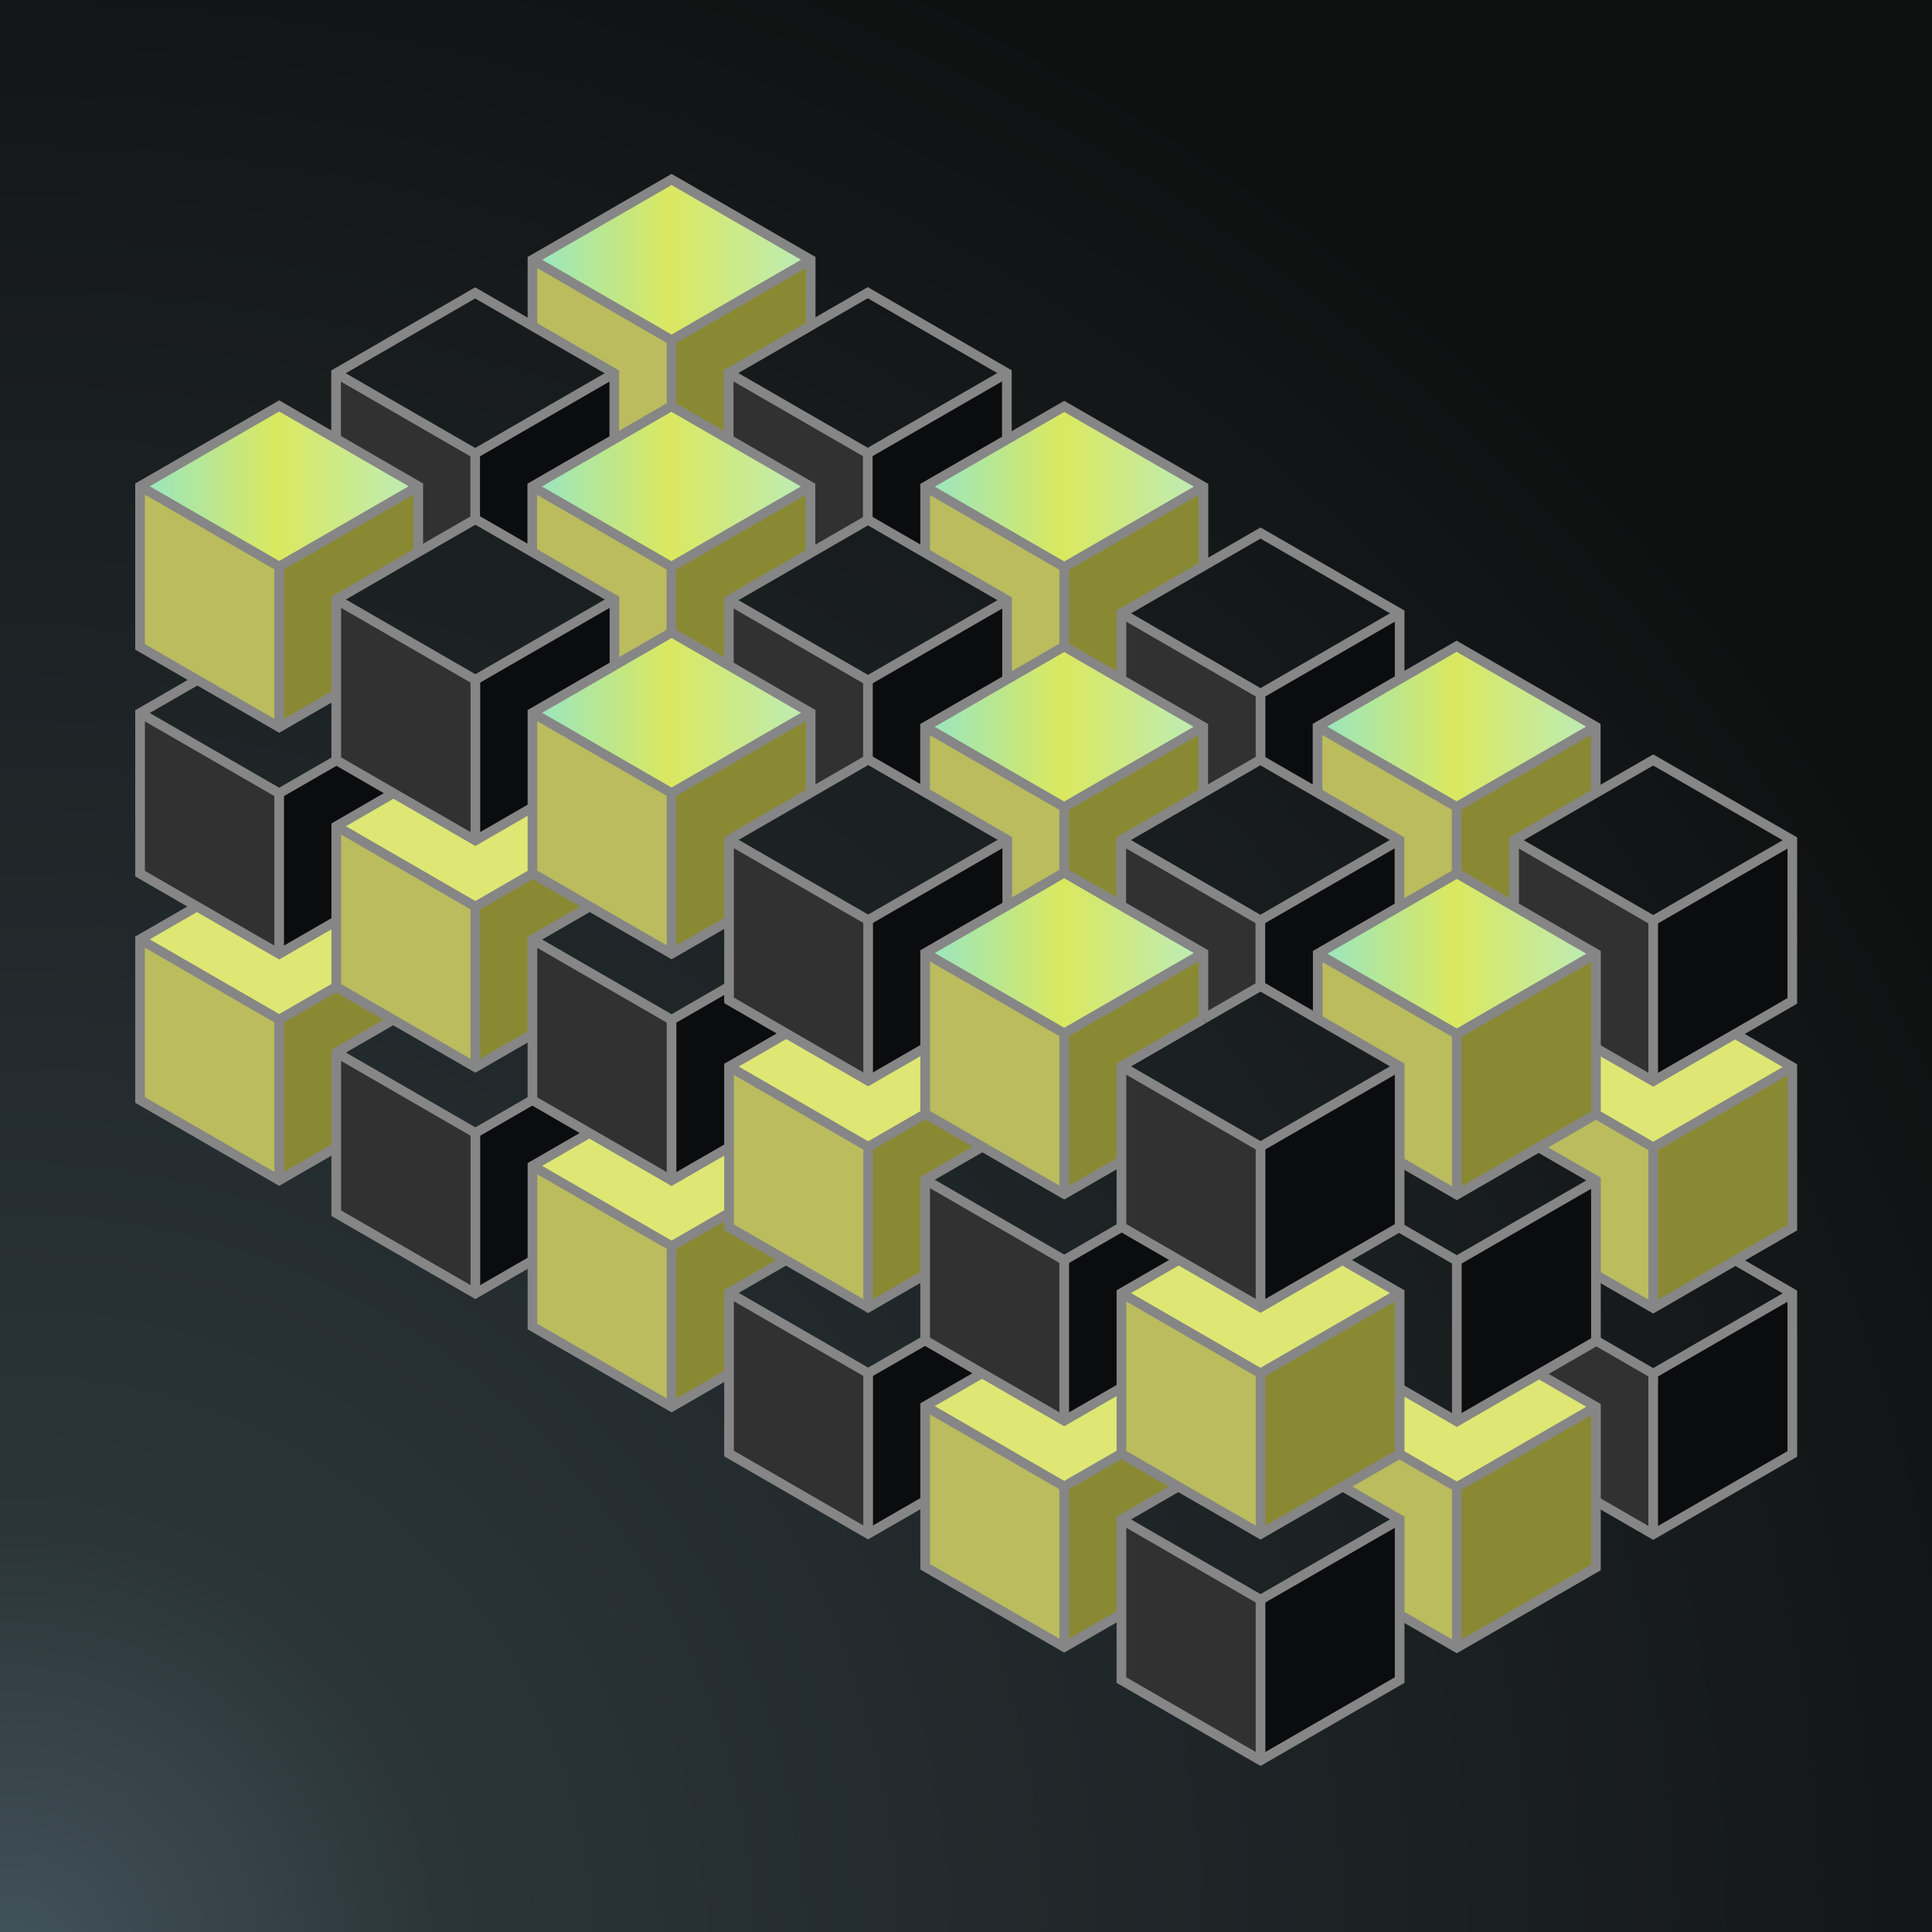 <svg width="200" height="200" viewBox="0 0 200 200" fill="none" xmlns="http://www.w3.org/2000/svg">
<rect width="200" height="200" fill="url(#paint0_radial_4011_7620)"/>
<g clip-path="url(#clip0_4011_7620)">
<path d="M185.54 133.89V150.51L171.14 158.83V142.2L185.54 133.89Z" fill="#0A0C0E"/>
<path d="M179.65 130.48L171.14 135.4V118.77L185.54 110.46V127.08L179.65 130.48Z" fill="#898934"/>
<path d="M185.54 86.98V103.61L179.62 107.03L171.14 111.92V95.3L185.54 86.98Z" fill="#0A0C0E"/>
<path d="M185.54 110.46L171.14 118.77L165.22 115.35H165.21V108.5L171.14 111.92L179.62 107.03L179.63 107.04L185.54 110.46Z" fill="#DEE773"/>
<path d="M171.14 142.2V158.83L165.21 155.41V145.63L159.32 142.23L165.21 138.83V138.78H165.22L171.14 142.2Z" fill="#313131"/>
<path d="M171.14 118.77V135.4L165.21 131.98V122.2L159.29 118.78V118.77L165.21 115.35H165.22L171.14 118.77Z" fill="#BABC5E"/>
<path d="M171.14 95.3V111.92L165.21 108.5V98.73L156.74 93.83V86.98L171.14 95.3Z" fill="#313131"/>
<path d="M165.21 155.41V162.26L150.81 170.57V153.94L165.21 145.63V155.41Z" fill="#898934"/>
<path d="M159.32 142.23L150.81 147.14V130.51L165.21 122.2V131.98V138.78V138.83L159.32 142.23Z" fill="#0A0C0E"/>
<path d="M165.21 108.5V115.35L159.29 118.77L150.81 123.67V107.04L165.21 98.73V108.5Z" fill="#898934"/>
<path d="M144.87 93.84L150.8 90.42L150.81 90.41L156.74 93.83L165.21 98.73L150.81 107.04L136.41 98.73L144.87 93.84Z" fill="url(#paint1_linear_4011_7620)"/>
<path d="M165.21 145.63L150.81 153.94L144.89 150.52L144.88 150.5L144.89 150.49V143.72L150.81 147.14L159.32 142.23L165.21 145.63Z" fill="#DEE773"/>
<path d="M165.19 75.22V82.1L156.74 86.98V93.83L150.81 90.41L150.8 90.42L150.79 90.41V83.53L165.19 75.22Z" fill="#898934"/>
<path d="M144.89 70.31L150.79 66.9L165.19 75.22L150.79 83.53L136.39 75.22L144.89 70.31Z" fill="url(#paint2_linear_4011_7620)"/>
<path d="M150.81 153.94V170.57L144.89 167.15V157.29L139.09 153.94L139.05 153.86L144.88 150.5L144.89 150.52L150.81 153.94Z" fill="#BABC5E"/>
<path d="M150.81 107.04V123.67L144.89 120.24V110.39L136.41 105.49V98.73L150.81 107.04Z" fill="#BABC5E"/>
<path d="M150.8 90.42L144.87 93.84V86.96L136.39 82.07V75.22L150.79 83.53V90.41L150.8 90.42Z" fill="#BABC5E"/>
<path d="M144.89 167.15V173.92L130.49 182.23V165.6L144.89 157.29V167.15Z" fill="#0A0C0E"/>
<path d="M144.89 143.72V150.49L144.88 150.5L139.05 153.86L130.49 158.8V142.17L144.89 133.86V143.72Z" fill="#898934"/>
<path d="M144.89 120.24V127.01L144.86 127.03L139.03 130.4L130.49 135.33V118.7L144.89 110.39V120.24Z" fill="#0A0C0E"/>
<path d="M144.89 63.49V70.31L136.39 75.22V82.07L130.49 78.66V78.65V71.81L144.89 63.49Z" fill="#0A0C0E"/>
<path d="M144.89 133.86L130.49 142.17L116.09 133.86L121.88 130.51L121.95 130.39L130.49 135.33L139.03 130.4L139.09 130.51L144.89 133.86Z" fill="#DEE773"/>
<path d="M144.87 86.96V93.84L136.41 98.73V105.49L130.49 102.07L130.48 102.08L130.47 102.07V95.27L144.87 86.96Z" fill="#0A0C0E"/>
<path d="M130.49 165.6V182.23L116.09 173.92V167.1V157.29L130.49 165.6Z" fill="#313131"/>
<path d="M116.09 150.47V143.67V133.86L130.49 142.17V158.8L121.93 153.86L116.09 150.49V150.47Z" fill="#BABC5E"/>
<path d="M130.49 118.7V135.33L121.95 130.39L116.12 127.02H116.11L116.09 127.01V120.2V110.39L130.49 118.7Z" fill="#313131"/>
<path d="M130.49 78.65V78.66L130.47 78.65L124.56 82.06V75.24L116.08 70.34L116.09 70.33V63.49L130.49 71.81V78.65Z" fill="#313131"/>
<path d="M130.48 102.08L124.58 105.48V98.66L116.07 93.75V86.96L130.47 95.27V102.07L130.48 102.08Z" fill="#313131"/>
<path d="M124.58 98.66V105.48V105.49L116.09 110.39V120.2H116.07L110.17 123.6V106.97L124.58 98.66Z" fill="#898934"/>
<path d="M124.58 50.38V58.59L116.09 63.49V70.33L116.08 70.34L110.17 66.92V58.7L124.58 50.38Z" fill="#898934"/>
<path d="M124.58 50.38L110.17 58.7L95.77 50.38L104.23 45.5L110.17 42.07L124.58 50.38Z" fill="url(#paint3_linear_4011_7620)"/>
<path d="M124.58 98.66L110.17 106.97L95.77 98.66L104.27 93.75L110.16 90.34H110.17L116.07 93.75L124.58 98.66Z" fill="url(#paint4_linear_4011_7620)"/>
<path d="M124.56 75.24V82.06L116.07 86.96V93.75L110.17 90.34H110.16V83.55L124.56 75.24Z" fill="#898934"/>
<path d="M124.56 75.24L110.16 83.55L95.76 75.24L104.26 70.33L110.16 66.92H110.17L116.08 70.34L124.56 75.24Z" fill="url(#paint5_linear_4011_7620)"/>
<path d="M121.95 130.39L121.88 130.51L116.09 133.86V143.67H116.07L110.17 147.07V130.45L116.11 127.02H116.12L121.95 130.39Z" fill="#0A0C0E"/>
<path d="M121.93 153.86L121.88 153.94L116.09 157.29V167.1H116.07L110.17 170.5V153.88L116.09 150.47V150.49L121.93 153.86Z" fill="#898934"/>
<path d="M116.09 143.67V150.47L110.17 153.88L95.77 145.56L101.66 142.16L110.17 147.07L116.07 143.67H116.09Z" fill="#DEE773"/>
<path d="M110.17 153.88V170.5L95.77 162.19V155.38V145.56L110.17 153.88Z" fill="#BABC5E"/>
<path d="M101.66 142.16L95.77 138.76V138.75V131.95V122.13L110.17 130.45V147.07L101.66 142.16Z" fill="#313131"/>
<path d="M101.69 118.71L95.79 115.3L95.77 115.29V108.48V98.66L110.17 106.97V123.6L101.69 118.71Z" fill="#BABC5E"/>
<path d="M110.17 58.7V66.92H110.16L104.26 70.33L104.25 70.32V62.13L95.77 57.23V50.38L110.17 58.7Z" fill="#BABC5E"/>
<path d="M110.16 90.34L104.27 93.75V86.94L95.76 82.02V75.24L110.16 83.55V90.34Z" fill="#BABC5E"/>
<path d="M104.27 86.94V93.75L95.77 98.66V108.48H95.76L89.87 111.88V95.25L104.27 86.94Z" fill="#0A0C0E"/>
<path d="M104.26 70.33L95.76 75.24V82.02L89.87 78.62L89.86 78.63L89.85 78.62V70.44L104.25 62.13V70.32L104.26 70.33Z" fill="#0A0C0E"/>
<path d="M104.23 38.62V45.5L95.77 50.38V57.23L89.85 53.81L89.84 53.82L89.83 53.81V46.93L104.23 38.62Z" fill="#0A0C0E"/>
<path d="M95.79 115.3L101.69 118.71L95.77 122.13V131.95H95.76L89.87 135.35V118.72L95.79 115.31V115.3Z" fill="#898934"/>
<path d="M101.66 142.16L95.77 145.56V155.38H95.76L89.87 158.78V142.15L95.77 138.75V138.76L101.66 142.16Z" fill="#0A0C0E"/>
<path d="M95.79 115.3V115.31L89.87 118.72L75.47 110.41L81.39 106.99V106.98L89.87 111.88L95.76 108.48H95.77V115.29L95.79 115.3Z" fill="#DEE773"/>
<path d="M89.87 142.15V158.78L75.47 150.47V142.22V133.84L89.87 142.15Z" fill="#313131"/>
<path d="M81.36 130.44L75.47 127.04V125.59V118.79V110.41L89.87 118.72V135.35L81.36 130.44Z" fill="#BABC5E"/>
<path d="M89.87 95.25V111.88L81.39 106.98L75.47 103.56V102.16V95.32V86.94L89.87 95.25Z" fill="#313131"/>
<path d="M89.86 78.63L83.92 82.06V73.79L75.45 68.89V62.13L89.85 70.44V78.62L89.86 78.63Z" fill="#313131"/>
<path d="M89.84 53.82L83.9 57.25V50.36L75.43 45.47V38.62L89.83 46.93V53.81L89.84 53.82Z" fill="#313131"/>
<path d="M83.92 73.79V82.06L75.47 86.94V95.32H75.43L69.52 98.73V82.1L83.92 73.79Z" fill="#898934"/>
<path d="M83.92 33.71V33.72L75.43 38.62V45.47L69.52 42.06V42.05V35.21L83.92 26.89V33.71Z" fill="#898934"/>
<path d="M83.92 26.89L69.52 35.21L55.12 26.89L69.52 18.58L83.92 26.89Z" fill="url(#paint6_linear_4011_7620)"/>
<path d="M83.92 73.79L69.52 82.1L55.12 73.79L63.61 68.89V68.88L69.51 65.48L69.52 65.47L75.45 68.89L83.92 73.79Z" fill="url(#paint7_linear_4011_7620)"/>
<path d="M83.9 50.36V57.25L75.45 62.13V68.89L69.52 65.47L69.51 65.48L69.5 65.47V58.67L83.9 50.36Z" fill="#898934"/>
<path d="M63.59 45.46L69.5 42.05L69.52 42.06L75.43 45.47L83.9 50.36L69.5 58.67L55.1 50.36L63.59 45.46Z" fill="url(#paint8_linear_4011_7620)"/>
<path d="M81.39 106.98V106.99L75.47 110.41V118.79H75.43L69.52 122.2V105.57L75.43 102.16H75.47V103.56L81.39 106.98Z" fill="#0A0C0E"/>
<path d="M81.36 130.44L75.47 133.84V142.22H75.43L69.52 145.63V129L75.43 125.59H75.47V127.04L81.36 130.44Z" fill="#898934"/>
<path d="M75.47 118.79V125.59H75.43L69.52 129L55.12 120.69L61.01 117.29L69.52 122.2L75.43 118.79H75.47Z" fill="#DEE773"/>
<path d="M69.52 129V145.63L55.12 137.32V130.5V120.69L69.52 129Z" fill="#BABC5E"/>
<path d="M55.12 113.87V107.07V97.26L69.52 105.57V122.2L61.01 117.29L55.12 113.89V113.87Z" fill="#313131"/>
<path d="M61.05 93.84L55.14 90.42L55.12 90.41V83.6V73.79L69.52 82.1V98.73L61.05 93.84Z" fill="#BABC5E"/>
<path d="M69.52 42.05V42.06L69.5 42.05L63.59 45.46V38.64L55.11 33.74L55.12 33.73V26.89L69.52 35.21V42.05Z" fill="#BABC5E"/>
<path d="M69.51 65.48L63.61 68.88V62.06L55.1 57.14V50.36L69.5 58.67V65.47L69.51 65.48Z" fill="#BABC5E"/>
<path d="M63.61 62.06V68.88V68.89L55.12 73.79V83.6H55.1L49.21 87V70.37L63.61 62.06Z" fill="#0A0C0E"/>
<path d="M63.59 38.64V45.46L55.1 50.36V57.14L49.21 53.74L49.2 53.75L49.19 53.74V46.95L63.59 38.64Z" fill="#0A0C0E"/>
<path d="M55.14 90.42L61.05 93.84L55.12 97.26V107.07H55.1L49.21 110.47V93.85L55.13 90.43L55.14 90.42Z" fill="#898934"/>
<path d="M61.01 117.29L55.12 120.69V130.5H55.1L49.21 133.9V117.28L55.12 113.87V113.89L61.01 117.29Z" fill="#0A0C0E"/>
<path d="M55.14 90.42L55.13 90.43L49.21 93.85L34.81 85.53L40.73 82.11L49.21 87L55.1 83.6H55.12V90.41L55.14 90.42Z" fill="#DEE773"/>
<path d="M49.21 117.28V133.9L34.81 125.59V118.78V108.96L49.21 117.28Z" fill="#313131"/>
<path d="M40.7 105.56L34.81 102.16V102.15V95.35V85.53L49.21 93.85V110.47L40.7 105.56Z" fill="#BABC5E"/>
<path d="M40.73 82.11L34.83 78.7L34.81 78.69V71.88V62.06L49.21 70.37V87L40.73 82.11Z" fill="#313131"/>
<path d="M49.2 53.75L43.3 57.15V50.34L34.79 45.42V38.64L49.19 46.95V53.74L49.2 53.75Z" fill="#313131"/>
<path d="M43.3 50.34V57.15L34.81 62.06V71.88H34.79L28.9 75.28V58.65L43.3 50.34Z" fill="#898934"/>
<path d="M43.3 50.34L28.9 58.65L14.5 50.34L28.9 42.02L34.79 45.42L43.3 50.34Z" fill="url(#paint9_linear_4011_7620)"/>
<path d="M34.83 78.7L40.73 82.11L34.81 85.53V95.35H34.79L28.9 98.75V82.12L34.82 78.71L34.83 78.7Z" fill="#0A0C0E"/>
<path d="M40.7 105.56L34.81 108.96V118.78H34.79L28.9 122.18V105.55L34.81 102.15V102.16L40.7 105.56Z" fill="#898934"/>
<path d="M34.81 95.35V102.15L28.9 105.55L14.5 97.24L20.39 93.84L28.9 98.75L34.79 95.35H34.81Z" fill="#DEE773"/>
<path d="M28.9 105.55V122.18L14.5 113.87V97.24L28.9 105.55Z" fill="#BABC5E"/>
<path d="M20.39 93.84L14.5 90.44V73.81L28.9 82.12V98.75L20.39 93.84Z" fill="#313131"/>
<path d="M20.43 70.39L14.5 66.96V50.34L28.9 58.65V75.28L20.43 70.39Z" fill="#BABC5E"/>
<path d="M116.12 127.02L121.95 130.39L130.49 135.33L139.03 130.4L144.86 127.03L144.89 127.01V120.24V110.39L136.41 105.49L130.49 102.07L130.48 102.08L124.58 105.48" stroke="#868686" stroke-miterlimit="10"/>
<path d="M124.58 105.49L116.09 110.39V120.2V127.01L116.11 127.02" stroke="#868686" stroke-miterlimit="10"/>
<path d="M116.09 110.39L130.49 118.7L144.89 110.39" stroke="#868686" stroke-miterlimit="10"/>
<path d="M130.49 118.7V135.33" stroke="#868686" stroke-miterlimit="10"/>
<path d="M165.21 108.5L171.14 111.92L179.62 107.03L185.54 103.61V86.98L171.14 78.67L165.19 82.1L156.74 86.98V93.83" stroke="#868686" stroke-miterlimit="10"/>
<path d="M156.74 86.98L171.14 95.3L185.54 86.98" stroke="#868686" stroke-miterlimit="10"/>
<path d="M171.14 95.3V111.92" stroke="#868686" stroke-miterlimit="10"/>
<path d="M144.89 70.32V70.31V63.49L130.49 55.18L124.58 58.59L116.09 63.49V70.33" stroke="#868686" stroke-miterlimit="10"/>
<path d="M116.09 63.49L130.49 71.81L144.89 63.49" stroke="#868686" stroke-miterlimit="10"/>
<path d="M130.49 71.81V78.65" stroke="#868686" stroke-miterlimit="10"/>
<path d="M165.19 82.1V75.22L150.79 66.9L144.89 70.31L136.39 75.22V82.07" stroke="#868686" stroke-miterlimit="10"/>
<path d="M136.39 75.22L150.79 83.53L165.19 75.22" stroke="#868686" stroke-miterlimit="10"/>
<path d="M150.79 83.53V90.41" stroke="#868686" stroke-miterlimit="10"/>
<path d="M144.87 120.23L144.89 120.24L150.81 123.67L159.29 118.77L165.21 115.35V108.5V98.73L156.74 93.83L150.81 90.41L150.8 90.42L144.87 93.84L136.41 98.73V105.49" stroke="#868686" stroke-miterlimit="10"/>
<path d="M136.41 98.73L150.81 107.04L165.21 98.73" stroke="#868686" stroke-miterlimit="10"/>
<path d="M150.81 107.04V123.67" stroke="#868686" stroke-miterlimit="10"/>
<path d="M124.56 82.1V82.06V75.24L116.08 70.34L110.17 66.92H110.16L104.26 70.33L95.76 75.24V82.02" stroke="#868686" stroke-miterlimit="10"/>
<path d="M95.76 75.24L110.16 83.55L124.56 75.24" stroke="#868686" stroke-miterlimit="10"/>
<path d="M110.16 83.55V90.34" stroke="#868686" stroke-miterlimit="10"/>
<path d="M144.87 93.85V93.84V86.96L136.39 82.07L130.49 78.66L130.47 78.65L124.56 82.06L116.07 86.96V93.75" stroke="#868686" stroke-miterlimit="10"/>
<path d="M116.07 86.96L130.47 95.27L144.87 86.96" stroke="#868686" stroke-miterlimit="10"/>
<path d="M130.47 95.27V102.07" stroke="#868686" stroke-miterlimit="10"/>
<path d="M104.27 93.75V86.94L95.76 82.02L89.87 78.62L89.86 78.63L83.92 82.06L75.47 86.94V95.32V102.16V103.56L81.39 106.98L89.87 111.88L95.76 108.48" stroke="#868686" stroke-miterlimit="10"/>
<path d="M75.47 86.94L89.87 95.25L104.27 86.94" stroke="#868686" stroke-miterlimit="10"/>
<path d="M89.87 95.25V111.88" stroke="#868686" stroke-miterlimit="10"/>
<path d="M124.58 105.49V105.48V98.66L116.07 93.75L110.17 90.34H110.16L104.27 93.75L95.77 98.66V108.48V115.29L95.79 115.3L101.69 118.71L110.17 123.6L116.07 120.2" stroke="#868686" stroke-miterlimit="10"/>
<path d="M95.77 98.66L110.17 106.97L124.58 98.66" stroke="#868686" stroke-miterlimit="10"/>
<path d="M110.17 106.97V123.6" stroke="#868686" stroke-miterlimit="10"/>
<path d="M63.61 68.89L55.12 73.79V83.6V90.41L55.14 90.42L61.05 93.84L69.52 98.73L75.43 95.32" stroke="#868686" stroke-miterlimit="10"/>
<path d="M83.92 82.1V82.06V73.79L75.45 68.89L69.52 65.47L69.51 65.48L63.61 68.88" stroke="#868686" stroke-miterlimit="10"/>
<path d="M55.12 73.79L69.52 82.1L83.92 73.79" stroke="#868686" stroke-miterlimit="10"/>
<path d="M69.52 82.1V98.73" stroke="#868686" stroke-miterlimit="10"/>
<path d="M124.58 58.7V58.59V50.38L110.17 42.07L104.23 45.5L95.77 50.38V57.23" stroke="#868686" stroke-miterlimit="10"/>
<path d="M95.77 50.38L110.17 58.7L124.58 50.38" stroke="#868686" stroke-miterlimit="10"/>
<path d="M110.17 58.7V66.92" stroke="#868686" stroke-miterlimit="10"/>
<path d="M83.92 33.71V26.89L69.52 18.58L55.12 26.89V33.73" stroke="#868686" stroke-miterlimit="10"/>
<path d="M55.12 26.89L69.52 35.21L83.92 26.89" stroke="#868686" stroke-miterlimit="10"/>
<path d="M69.52 35.21V42.05" stroke="#868686" stroke-miterlimit="10"/>
<path d="M104.23 45.5V38.62L89.83 30.3L83.92 33.71V33.72L75.43 38.62V45.47" stroke="#868686" stroke-miterlimit="10"/>
<path d="M75.43 38.62L89.83 46.93L104.23 38.62" stroke="#868686" stroke-miterlimit="10"/>
<path d="M89.83 46.93V53.81" stroke="#868686" stroke-miterlimit="10"/>
<path d="M104.25 70.32V62.13L95.77 57.23L89.85 53.81L89.84 53.82L83.9 57.25L75.45 62.13V68.89" stroke="#868686" stroke-miterlimit="10"/>
<path d="M75.45 62.13L89.85 70.44L104.25 62.13" stroke="#868686" stroke-miterlimit="10"/>
<path d="M89.85 70.44V78.62" stroke="#868686" stroke-miterlimit="10"/>
<path d="M63.59 45.5V45.46V38.64L55.11 33.74L49.19 30.32L34.79 38.64V45.42" stroke="#868686" stroke-miterlimit="10"/>
<path d="M34.79 38.64L49.19 46.95L63.59 38.64" stroke="#868686" stroke-miterlimit="10"/>
<path d="M49.19 46.95V53.74" stroke="#868686" stroke-miterlimit="10"/>
<path d="M83.9 57.25V50.36L75.43 45.47L69.52 42.06L69.5 42.05L63.59 45.46L55.1 50.36V57.14" stroke="#868686" stroke-miterlimit="10"/>
<path d="M55.1 50.36L69.5 58.67L83.9 50.36" stroke="#868686" stroke-miterlimit="10"/>
<path d="M69.5 58.67V65.47" stroke="#868686" stroke-miterlimit="10"/>
<path d="M43.3 57.15V50.34L34.79 45.42L28.9 42.02L14.5 50.34V66.96L20.43 70.39L28.9 75.28L34.79 71.88" stroke="#868686" stroke-miterlimit="10"/>
<path d="M14.5 50.34L28.9 58.65L43.3 50.34" stroke="#868686" stroke-miterlimit="10"/>
<path d="M28.9 58.65V75.28" stroke="#868686" stroke-miterlimit="10"/>
<path d="M63.61 68.89V68.88V62.06L55.1 57.14L49.21 53.74L49.2 53.75L43.3 57.15L34.81 62.06V71.88V78.69L34.83 78.7L40.73 82.11L49.21 87L55.1 83.6" stroke="#868686" stroke-miterlimit="10"/>
<path d="M34.81 62.06L49.21 70.37L63.61 62.06" stroke="#868686" stroke-miterlimit="10"/>
<path d="M49.21 70.37V87" stroke="#868686" stroke-miterlimit="10"/>
<path d="M121.88 130.51L116.09 133.86V143.67V150.47V150.49L121.93 153.86L130.49 158.8L139.05 153.86L144.88 150.5L144.89 150.49V143.72V133.86L139.09 130.51" stroke="#868686" stroke-miterlimit="10"/>
<path d="M116.09 133.86L130.49 142.17L144.89 133.86" stroke="#868686" stroke-miterlimit="10"/>
<path d="M130.49 142.17V158.8" stroke="#868686" stroke-miterlimit="10"/>
<path d="M165.21 131.98L171.14 135.4L179.65 130.48L185.54 127.08V110.46L179.63 107.04" stroke="#868686" stroke-miterlimit="10"/>
<path d="M165.22 115.35L171.14 118.77L185.54 110.46" stroke="#868686" stroke-miterlimit="10"/>
<path d="M171.14 118.77V135.4" stroke="#868686" stroke-miterlimit="10"/>
<path d="M144.87 143.71L144.89 143.72L150.81 147.14L159.32 142.23L165.21 138.83V138.78V131.98V122.2L159.29 118.78" stroke="#868686" stroke-miterlimit="10"/>
<path d="M144.89 127.09L150.81 130.51L165.21 122.2" stroke="#868686" stroke-miterlimit="10"/>
<path d="M150.81 130.51V147.14" stroke="#868686" stroke-miterlimit="10"/>
<path d="M81.39 106.99L75.47 110.41V118.79V125.59V127.04L81.36 130.44L89.87 135.35L95.76 131.95" stroke="#868686" stroke-miterlimit="10"/>
<path d="M75.47 110.41L89.87 118.72L95.79 115.31" stroke="#868686" stroke-miterlimit="10"/>
<path d="M89.87 118.72V135.35" stroke="#868686" stroke-miterlimit="10"/>
<path d="M101.76 118.67L101.69 118.71L95.77 122.13V131.95V138.75V138.76L101.66 142.16L110.17 147.07L116.07 143.67" stroke="#868686" stroke-miterlimit="10"/>
<path d="M95.77 122.13L110.17 130.45L116.11 127.02H116.12" stroke="#868686" stroke-miterlimit="10"/>
<path d="M110.17 130.45V147.07" stroke="#868686" stroke-miterlimit="10"/>
<path d="M61.06 93.83L61.05 93.84L55.12 97.26V107.07V113.87V113.89L61.01 117.29L69.52 122.2L75.43 118.79" stroke="#868686" stroke-miterlimit="10"/>
<path d="M55.12 97.26L69.52 105.57L75.43 102.16" stroke="#868686" stroke-miterlimit="10"/>
<path d="M69.52 105.57V122.2" stroke="#868686" stroke-miterlimit="10"/>
<path d="M20.46 70.37L20.43 70.39L14.5 73.81V90.44L20.39 93.84L28.9 98.75L34.79 95.35" stroke="#868686" stroke-miterlimit="10"/>
<path d="M14.5 73.81L28.9 82.12L34.82 78.71" stroke="#868686" stroke-miterlimit="10"/>
<path d="M28.9 82.12V98.75" stroke="#868686" stroke-miterlimit="10"/>
<path d="M40.75 82.1L40.73 82.11L34.81 85.53V95.35V102.15V102.16L40.7 105.56L49.21 110.47L55.1 107.07" stroke="#868686" stroke-miterlimit="10"/>
<path d="M34.81 85.53L49.21 93.85L55.13 90.43" stroke="#868686" stroke-miterlimit="10"/>
<path d="M49.21 93.85V110.47" stroke="#868686" stroke-miterlimit="10"/>
<path d="M121.88 153.94L116.09 157.29V167.1V173.92L130.49 182.23L144.89 173.92V167.15V157.29L139.09 153.94" stroke="#868686" stroke-miterlimit="10"/>
<path d="M116.09 157.29L130.49 165.6L144.89 157.29" stroke="#868686" stroke-miterlimit="10"/>
<path d="M130.49 165.6V182.23" stroke="#868686" stroke-miterlimit="10"/>
<path d="M165.21 155.41L171.14 158.83L185.54 150.51V133.89L179.65 130.48L179.63 130.47" stroke="#868686" stroke-miterlimit="10"/>
<path d="M165.22 138.78L171.14 142.2L185.54 133.89" stroke="#868686" stroke-miterlimit="10"/>
<path d="M171.14 142.2V158.83" stroke="#868686" stroke-miterlimit="10"/>
<path d="M144.87 167.14L144.89 167.15L150.81 170.57L165.21 162.26V155.41V145.63L159.32 142.23L159.29 142.21" stroke="#868686" stroke-miterlimit="10"/>
<path d="M144.89 150.52L150.81 153.94L165.21 145.63" stroke="#868686" stroke-miterlimit="10"/>
<path d="M150.81 153.94V170.57" stroke="#868686" stroke-miterlimit="10"/>
<path d="M81.39 130.42L81.36 130.44L75.47 133.84V142.22V150.47L89.87 158.78L95.76 155.38" stroke="#868686" stroke-miterlimit="10"/>
<path d="M75.47 133.84L89.87 142.15L95.77 138.75L95.79 138.74" stroke="#868686" stroke-miterlimit="10"/>
<path d="M89.87 142.15V158.78" stroke="#868686" stroke-miterlimit="10"/>
<path d="M101.76 142.1L101.66 142.16L95.77 145.56V155.38V162.19L110.17 170.5L116.07 167.1" stroke="#868686" stroke-miterlimit="10"/>
<path d="M95.77 145.56L110.17 153.88L116.09 150.47L116.12 150.45" stroke="#868686" stroke-miterlimit="10"/>
<path d="M110.17 153.88V170.5" stroke="#868686" stroke-miterlimit="10"/>
<path d="M61.06 117.26L61.01 117.29L55.12 120.69V130.5V137.32L69.52 145.63L75.43 142.22" stroke="#868686" stroke-miterlimit="10"/>
<path d="M55.12 120.69L69.52 129L75.43 125.59" stroke="#868686" stroke-miterlimit="10"/>
<path d="M69.52 129V145.63" stroke="#868686" stroke-miterlimit="10"/>
<path d="M20.46 93.8L20.39 93.84L14.5 97.24V113.87L28.9 122.18L34.79 118.78" stroke="#868686" stroke-miterlimit="10"/>
<path d="M14.5 97.24L28.9 105.55L34.81 102.15L34.82 102.14" stroke="#868686" stroke-miterlimit="10"/>
<path d="M28.9 105.55V122.18" stroke="#868686" stroke-miterlimit="10"/>
<path d="M40.75 105.53L40.7 105.56L34.81 108.96V118.78V125.59L49.21 133.9L55.1 130.5" stroke="#868686" stroke-miterlimit="10"/>
<path d="M34.81 108.96L49.21 117.28L55.12 113.87L55.13 113.86" stroke="#868686" stroke-miterlimit="10"/>
<path d="M49.21 117.28V133.9" stroke="#868686" stroke-miterlimit="10"/>
</g>
<defs>
<radialGradient id="paint0_radial_4011_7620" cx="0" cy="0" r="1" gradientUnits="userSpaceOnUse" gradientTransform="translate(1.19209e-05 200) rotate(-63.435) scale(223.607)">
<stop stop-color="#42535A"/>
<stop offset="0.197" stop-color="#2B3539"/>
<stop offset="1" stop-color="#0F1111"/>
</radialGradient>
<linearGradient id="paint1_linear_4011_7620" x1="136.41" y1="98.725" x2="165.21" y2="98.725" gradientUnits="userSpaceOnUse">
<stop stop-color="#97E6C5"/>
<stop offset="0.494" stop-color="#DBE85F"/>
<stop offset="1" stop-color="#BBECB9"/>
</linearGradient>
<linearGradient id="paint2_linear_4011_7620" x1="136.39" y1="75.215" x2="165.19" y2="75.215" gradientUnits="userSpaceOnUse">
<stop stop-color="#97E6C5"/>
<stop offset="0.494" stop-color="#DBE85F"/>
<stop offset="1" stop-color="#BBECB9"/>
</linearGradient>
<linearGradient id="paint3_linear_4011_7620" x1="95.77" y1="50.385" x2="124.58" y2="50.385" gradientUnits="userSpaceOnUse">
<stop stop-color="#97E6C5"/>
<stop offset="0.494" stop-color="#DBE85F"/>
<stop offset="1" stop-color="#BBECB9"/>
</linearGradient>
<linearGradient id="paint4_linear_4011_7620" x1="95.77" y1="98.655" x2="124.58" y2="98.655" gradientUnits="userSpaceOnUse">
<stop stop-color="#97E6C5"/>
<stop offset="0.494" stop-color="#DBE85F"/>
<stop offset="1" stop-color="#BBECB9"/>
</linearGradient>
<linearGradient id="paint5_linear_4011_7620" x1="95.76" y1="75.235" x2="124.56" y2="75.235" gradientUnits="userSpaceOnUse">
<stop stop-color="#97E6C5"/>
<stop offset="0.494" stop-color="#DBE85F"/>
<stop offset="1" stop-color="#BBECB9"/>
</linearGradient>
<linearGradient id="paint6_linear_4011_7620" x1="55.12" y1="26.895" x2="83.92" y2="26.895" gradientUnits="userSpaceOnUse">
<stop stop-color="#97E6C5"/>
<stop offset="0.494" stop-color="#DBE85F"/>
<stop offset="1" stop-color="#BBECB9"/>
</linearGradient>
<linearGradient id="paint7_linear_4011_7620" x1="55.12" y1="73.785" x2="83.92" y2="73.785" gradientUnits="userSpaceOnUse">
<stop stop-color="#97E6C5"/>
<stop offset="0.494" stop-color="#DBE85F"/>
<stop offset="1" stop-color="#BBECB9"/>
</linearGradient>
<linearGradient id="paint8_linear_4011_7620" x1="55.1" y1="50.36" x2="83.9" y2="50.36" gradientUnits="userSpaceOnUse">
<stop stop-color="#97E6C5"/>
<stop offset="0.494" stop-color="#DBE85F"/>
<stop offset="1" stop-color="#BBECB9"/>
</linearGradient>
<linearGradient id="paint9_linear_4011_7620" x1="14.5" y1="50.335" x2="43.3" y2="50.335" gradientUnits="userSpaceOnUse">
<stop stop-color="#97E6C5"/>
<stop offset="0.494" stop-color="#DBE85F"/>
<stop offset="1" stop-color="#BBECB9"/>
</linearGradient>
<clipPath id="clip0_4011_7620">
<rect width="172.04" height="164.8" fill="white" transform="translate(14 18)"/>
</clipPath>
</defs>
</svg>
